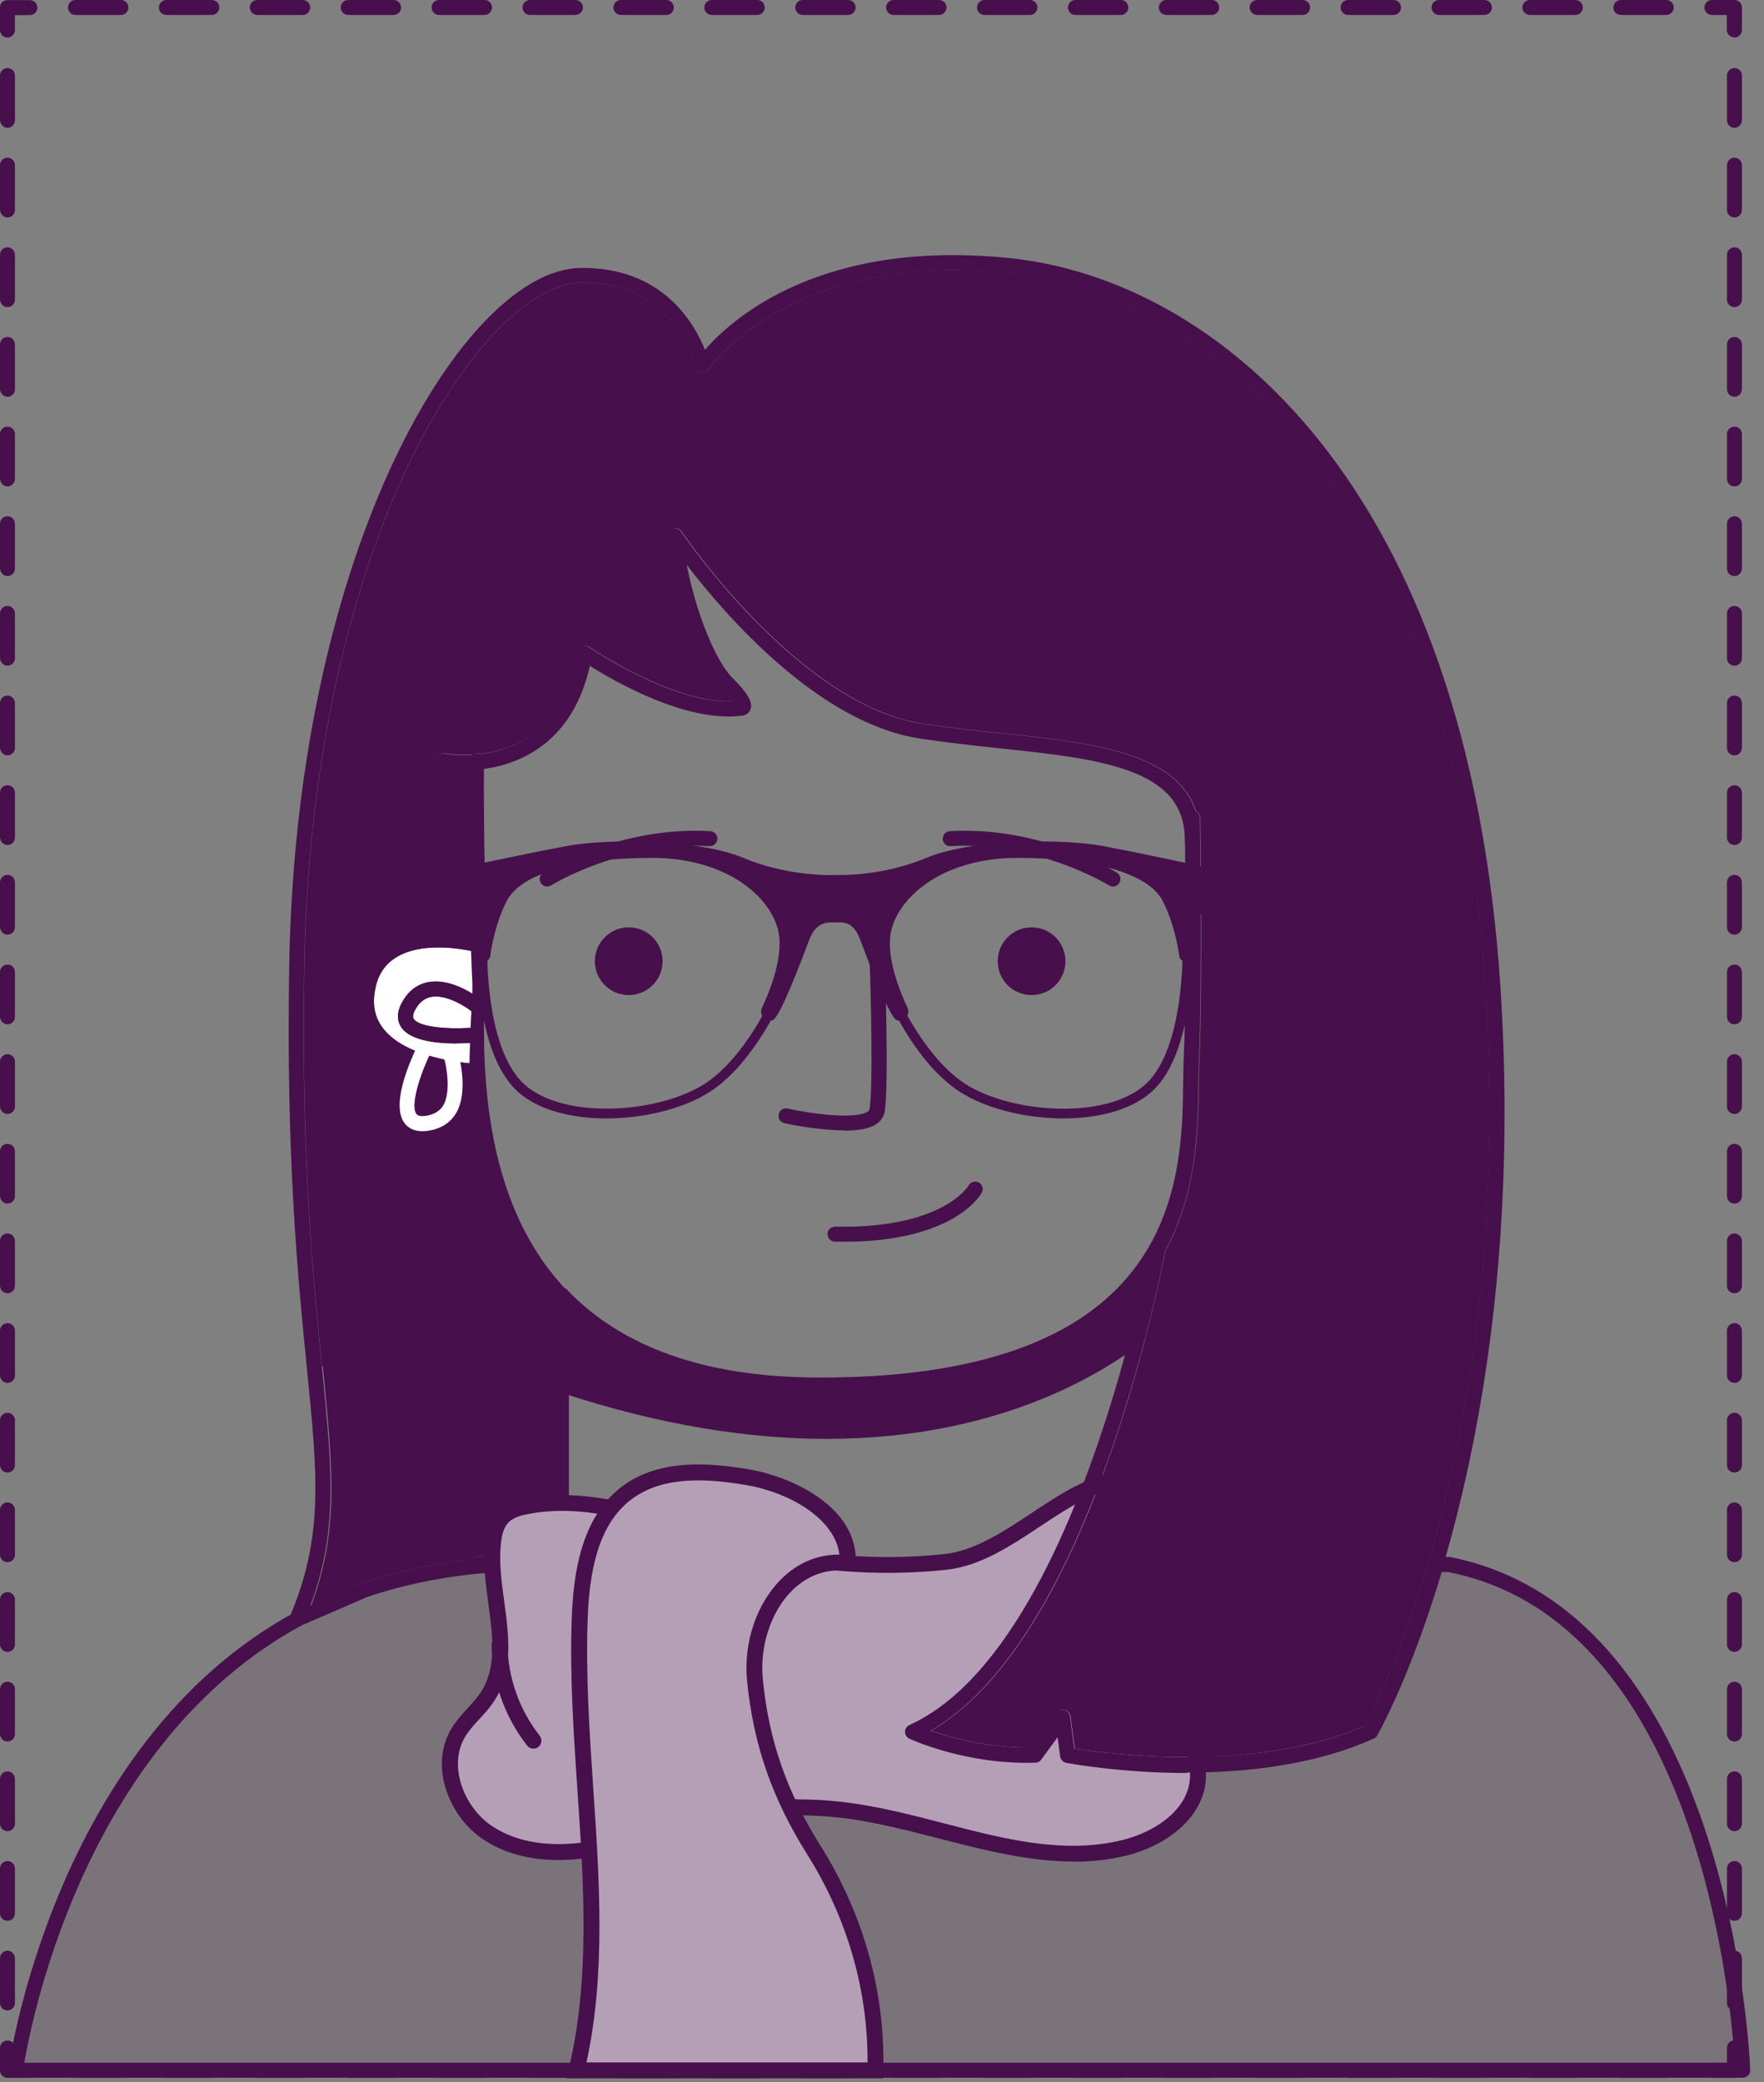 <svg width="111" height="131" viewBox="0 0 111 131" fill="none" xmlns="http://www.w3.org/2000/svg">
<rect x="0" y="0" width="111" height="131" fill="#808080" stroke="none"/>
<path d="M0.47 130.72H1.89C2.15 130.72 2.36 130.51 2.36 130.25C2.36 129.99 2.15 129.78 1.89 129.78H0.95V128.84C0.95 128.58 0.74 128.37 0.48 128.37C0.22 128.37 0 128.57 0 128.83V130.25C0 130.51 0.21 130.72 0.47 130.72Z" fill="#470F4C"/>
<path d="M4.279 130.25C4.279 129.99 4.489 129.78 4.749 129.78H7.609C7.869 129.78 8.079 129.99 8.079 130.25C8.079 130.51 7.869 130.72 7.609 130.72H4.749C4.489 130.72 4.279 130.51 4.279 130.25ZM9.999 130.25C9.999 129.99 10.209 129.78 10.469 129.78H13.329C13.589 129.78 13.799 129.99 13.799 130.25C13.799 130.51 13.589 130.72 13.329 130.72H10.469C10.209 130.72 9.999 130.51 9.999 130.25ZM15.719 130.25C15.719 129.99 15.929 129.78 16.189 129.78H19.049C19.309 129.78 19.519 129.99 19.519 130.25C19.519 130.51 19.309 130.72 19.049 130.72H16.189C15.929 130.72 15.719 130.51 15.719 130.25ZM21.439 130.25C21.439 129.99 21.649 129.78 21.909 129.78H24.769C25.029 129.78 25.239 129.99 25.239 130.25C25.239 130.51 25.029 130.72 24.769 130.72H21.909C21.649 130.72 21.439 130.51 21.439 130.25ZM27.159 130.25C27.159 129.99 27.369 129.78 27.629 129.78H30.489C30.749 129.78 30.959 129.99 30.959 130.25C30.959 130.51 30.749 130.72 30.489 130.72H27.629C27.369 130.72 27.159 130.51 27.159 130.25ZM32.879 130.25C32.879 129.99 33.089 129.78 33.349 129.78H36.209C36.469 129.78 36.679 129.99 36.679 130.25C36.679 130.51 36.469 130.72 36.209 130.72H33.349C33.089 130.72 32.879 130.51 32.879 130.25ZM38.599 130.25C38.599 129.99 38.809 129.78 39.069 129.78H41.929C42.189 129.78 42.399 129.99 42.399 130.25C42.399 130.51 42.189 130.72 41.929 130.72H39.069C38.809 130.72 38.599 130.51 38.599 130.25ZM44.319 130.25C44.319 129.99 44.529 129.78 44.789 129.78H47.649C47.909 129.78 48.119 129.99 48.119 130.25C48.119 130.51 47.909 130.72 47.649 130.72H44.789C44.529 130.72 44.319 130.51 44.319 130.25ZM50.039 130.25C50.039 129.99 50.249 129.78 50.509 129.78H53.369C53.629 129.78 53.839 129.99 53.839 130.25C53.839 130.51 53.629 130.72 53.369 130.72H50.509C50.249 130.72 50.039 130.51 50.039 130.25ZM55.759 130.25C55.759 129.99 55.969 129.78 56.229 129.78H59.089C59.349 129.78 59.559 129.99 59.559 130.25C59.559 130.51 59.349 130.72 59.089 130.72H56.229C55.969 130.72 55.759 130.51 55.759 130.25ZM61.479 130.25C61.479 129.99 61.689 129.78 61.949 129.78H64.809C65.069 129.78 65.279 129.99 65.279 130.25C65.279 130.51 65.069 130.72 64.809 130.72H61.949C61.689 130.72 61.479 130.51 61.479 130.25ZM67.199 130.25C67.199 129.99 67.409 129.78 67.669 129.78H70.529C70.789 129.78 70.999 129.99 70.999 130.25C70.999 130.51 70.789 130.72 70.529 130.72H67.669C67.409 130.72 67.199 130.51 67.199 130.25ZM72.919 130.25C72.919 129.99 73.129 129.78 73.389 129.78H76.249C76.509 129.78 76.719 129.99 76.719 130.25C76.719 130.51 76.509 130.72 76.249 130.72H73.389C73.129 130.72 72.919 130.51 72.919 130.25ZM78.639 130.25C78.639 129.99 78.849 129.78 79.109 129.78H81.969C82.229 129.78 82.439 129.99 82.439 130.25C82.439 130.51 82.229 130.72 81.969 130.72H79.109C78.849 130.72 78.639 130.51 78.639 130.25ZM84.359 130.25C84.359 129.99 84.569 129.78 84.829 129.78H87.689C87.949 129.78 88.159 129.99 88.159 130.25C88.159 130.51 87.949 130.72 87.689 130.72H84.829C84.569 130.72 84.359 130.51 84.359 130.25ZM90.079 130.25C90.079 129.99 90.289 129.78 90.549 129.78H93.409C93.669 129.78 93.879 129.99 93.879 130.25C93.879 130.51 93.669 130.72 93.409 130.72H90.549C90.289 130.72 90.079 130.51 90.079 130.25ZM95.799 130.25C95.799 129.99 96.009 129.78 96.269 129.78H99.129C99.389 129.78 99.599 129.99 99.599 130.25C99.599 130.51 99.389 130.72 99.129 130.72H96.269C96.009 130.72 95.799 130.51 95.799 130.25ZM101.519 130.25C101.519 129.99 101.729 129.78 101.989 129.78H104.849C105.109 129.78 105.319 129.99 105.319 130.25C105.319 130.51 105.109 130.72 104.849 130.72H101.989C101.729 130.72 101.519 130.51 101.519 130.25Z" fill="#470F4C"/>
<path d="M107.72 130.72H109.14C109.4 130.72 109.61 130.51 109.61 130.25V128.83C109.61 128.57 109.4 128.36 109.14 128.36C108.88 128.36 108.67 128.57 108.67 128.83V129.77H107.72C107.46 129.77 107.25 129.98 107.25 130.24C107.25 130.5 107.46 130.71 107.72 130.71V130.72Z" fill="#470F4C"/>
<path d="M108.67 126.01V123.19C108.67 122.93 108.88 122.72 109.14 122.72C109.4 122.72 109.61 122.93 109.61 123.19V126.01C109.61 126.27 109.4 126.48 109.14 126.48C108.88 126.48 108.67 126.27 108.67 126.01ZM108.67 120.37V117.55C108.67 117.29 108.88 117.08 109.14 117.08C109.4 117.08 109.61 117.29 109.61 117.55V120.37C109.61 120.63 109.4 120.84 109.14 120.84C108.88 120.84 108.67 120.63 108.67 120.37ZM108.67 114.73V111.91C108.67 111.65 108.88 111.44 109.14 111.44C109.4 111.44 109.61 111.65 109.61 111.91V114.73C109.61 114.99 109.4 115.2 109.14 115.2C108.88 115.2 108.67 114.99 108.67 114.73ZM108.67 109.09V106.27C108.67 106.01 108.88 105.8 109.14 105.8C109.4 105.8 109.61 106.01 109.61 106.27V109.09C109.61 109.35 109.4 109.56 109.14 109.56C108.88 109.56 108.67 109.35 108.67 109.09ZM108.67 103.45V100.63C108.67 100.37 108.88 100.16 109.14 100.16C109.4 100.16 109.61 100.37 109.61 100.63V103.45C109.61 103.71 109.4 103.92 109.14 103.92C108.88 103.92 108.67 103.71 108.67 103.45ZM108.67 97.81V94.99C108.67 94.73 108.88 94.52 109.14 94.52C109.4 94.52 109.61 94.73 109.61 94.99V97.81C109.61 98.07 109.4 98.28 109.14 98.28C108.88 98.28 108.67 98.07 108.67 97.81ZM108.67 92.17V89.35C108.67 89.09 108.88 88.88 109.14 88.88C109.4 88.88 109.61 89.09 109.61 89.35V92.17C109.61 92.43 109.4 92.64 109.14 92.64C108.88 92.64 108.67 92.43 108.67 92.17ZM108.67 86.53V83.71C108.67 83.45 108.88 83.24 109.14 83.24C109.4 83.24 109.61 83.45 109.61 83.71V86.53C109.61 86.79 109.4 87 109.14 87C108.88 87 108.67 86.79 108.67 86.53ZM108.67 80.89V78.07C108.67 77.81 108.88 77.6 109.14 77.6C109.4 77.6 109.61 77.81 109.61 78.07V80.89C109.61 81.15 109.4 81.36 109.14 81.36C108.88 81.36 108.67 81.15 108.67 80.89ZM108.67 75.25V72.43C108.67 72.17 108.88 71.96 109.14 71.96C109.4 71.96 109.61 72.17 109.61 72.43V75.25C109.61 75.51 109.4 75.72 109.14 75.72C108.88 75.72 108.67 75.51 108.67 75.25ZM108.67 69.61V66.79C108.67 66.53 108.88 66.32 109.14 66.32C109.4 66.32 109.61 66.53 109.61 66.79V69.61C109.61 69.87 109.4 70.08 109.14 70.08C108.88 70.08 108.67 69.87 108.67 69.61ZM108.67 63.97V61.15C108.67 60.89 108.88 60.68 109.14 60.68C109.4 60.68 109.61 60.89 109.61 61.15V63.97C109.61 64.23 109.4 64.44 109.14 64.44C108.88 64.44 108.67 64.23 108.67 63.97ZM108.67 58.33V55.51C108.67 55.25 108.88 55.04 109.14 55.04C109.4 55.04 109.61 55.25 109.61 55.51V58.33C109.61 58.59 109.4 58.8 109.14 58.8C108.88 58.8 108.67 58.59 108.67 58.33ZM108.67 52.69V49.87C108.67 49.61 108.88 49.4 109.14 49.4C109.4 49.4 109.61 49.61 109.61 49.87V52.69C109.61 52.95 109.4 53.16 109.14 53.16C108.88 53.16 108.67 52.95 108.67 52.69ZM108.67 47.05V44.23C108.67 43.97 108.88 43.76 109.14 43.76C109.4 43.76 109.61 43.97 109.61 44.23V47.05C109.61 47.31 109.4 47.52 109.14 47.52C108.88 47.52 108.67 47.31 108.67 47.05ZM108.67 41.41V38.59C108.67 38.33 108.88 38.12 109.14 38.12C109.4 38.12 109.61 38.33 109.61 38.59V41.41C109.61 41.67 109.4 41.88 109.14 41.88C108.88 41.88 108.67 41.67 108.67 41.41ZM108.67 35.77V32.95C108.67 32.69 108.88 32.48 109.14 32.48C109.4 32.48 109.61 32.69 109.61 32.95V35.77C109.61 36.03 109.4 36.24 109.14 36.24C108.88 36.24 108.67 36.03 108.67 35.77ZM108.67 30.13V27.31C108.67 27.05 108.88 26.84 109.14 26.84C109.4 26.84 109.61 27.05 109.61 27.31V30.13C109.61 30.39 109.4 30.6 109.14 30.6C108.88 30.6 108.67 30.39 108.67 30.13ZM108.67 24.49V21.67C108.67 21.41 108.88 21.2 109.14 21.2C109.4 21.2 109.61 21.41 109.61 21.67V24.49C109.61 24.75 109.4 24.96 109.14 24.96C108.88 24.96 108.67 24.75 108.67 24.49ZM108.67 18.85V16.03C108.67 15.77 108.88 15.56 109.14 15.56C109.4 15.56 109.61 15.77 109.61 16.03V18.85C109.61 19.11 109.4 19.32 109.14 19.32C108.88 19.32 108.67 19.11 108.67 18.85ZM108.67 13.21V10.39C108.67 10.13 108.88 9.92 109.14 9.92C109.4 9.92 109.61 10.13 109.61 10.39V13.21C109.61 13.47 109.4 13.68 109.14 13.68C108.88 13.68 108.67 13.47 108.67 13.21ZM108.67 7.57V4.75C108.67 4.49 108.88 4.28 109.14 4.28C109.4 4.28 109.61 4.49 109.61 4.75V7.57C109.61 7.83 109.4 8.04 109.14 8.04C108.88 8.04 108.67 7.83 108.67 7.57Z" fill="#470F4C"/>
<path d="M109.14 2.36C109.4 2.36 109.61 2.15 109.61 1.89V0.47C109.61 0.21 109.4 0 109.14 0H107.72C107.46 0 107.25 0.21 107.25 0.47C107.25 0.73 107.46 0.94 107.72 0.94H108.66V1.88C108.66 2.14 108.87 2.35 109.13 2.35L109.14 2.36Z" fill="#470F4C"/>
<path d="M4.279 0.47C4.279 0.21 4.489 0 4.749 0H7.609C7.869 0 8.079 0.21 8.079 0.47C8.079 0.73 7.869 0.94 7.609 0.94H4.749C4.489 0.94 4.279 0.73 4.279 0.47ZM9.999 0.47C9.999 0.21 10.209 0 10.469 0H13.329C13.589 0 13.799 0.21 13.799 0.47C13.799 0.73 13.589 0.94 13.329 0.94H10.469C10.209 0.94 9.999 0.73 9.999 0.47ZM15.719 0.47C15.719 0.21 15.929 0 16.189 0H19.049C19.309 0 19.519 0.21 19.519 0.47C19.519 0.73 19.309 0.94 19.049 0.94H16.189C15.929 0.94 15.719 0.73 15.719 0.47ZM21.439 0.47C21.439 0.21 21.649 0 21.909 0H24.769C25.029 0 25.239 0.21 25.239 0.47C25.239 0.73 25.029 0.94 24.769 0.94H21.909C21.649 0.94 21.439 0.73 21.439 0.47ZM27.159 0.47C27.159 0.21 27.369 0 27.629 0H30.489C30.749 0 30.959 0.21 30.959 0.47C30.959 0.73 30.749 0.94 30.489 0.94H27.629C27.369 0.94 27.159 0.73 27.159 0.47ZM32.879 0.47C32.879 0.21 33.089 0 33.349 0H36.209C36.469 0 36.679 0.21 36.679 0.47C36.679 0.73 36.469 0.94 36.209 0.94H33.349C33.089 0.94 32.879 0.73 32.879 0.47ZM38.599 0.47C38.599 0.21 38.809 0 39.069 0H41.929C42.189 0 42.399 0.21 42.399 0.47C42.399 0.73 42.189 0.94 41.929 0.94H39.069C38.809 0.94 38.599 0.73 38.599 0.47ZM44.319 0.47C44.319 0.21 44.529 0 44.789 0H47.649C47.909 0 48.119 0.21 48.119 0.47C48.119 0.73 47.909 0.94 47.649 0.94H44.789C44.529 0.94 44.319 0.73 44.319 0.47ZM50.039 0.47C50.039 0.21 50.249 0 50.509 0H53.369C53.629 0 53.839 0.21 53.839 0.47C53.839 0.73 53.629 0.94 53.369 0.94H50.509C50.249 0.94 50.039 0.73 50.039 0.47ZM55.759 0.47C55.759 0.21 55.969 0 56.229 0H59.089C59.349 0 59.559 0.21 59.559 0.47C59.559 0.73 59.349 0.94 59.089 0.94H56.229C55.969 0.94 55.759 0.73 55.759 0.47ZM61.479 0.47C61.479 0.21 61.689 0 61.949 0H64.809C65.069 0 65.279 0.21 65.279 0.47C65.279 0.73 65.069 0.94 64.809 0.94H61.949C61.689 0.94 61.479 0.73 61.479 0.47ZM67.199 0.47C67.199 0.21 67.409 0 67.669 0H70.529C70.789 0 70.999 0.21 70.999 0.47C70.999 0.73 70.789 0.94 70.529 0.94H67.669C67.409 0.94 67.199 0.73 67.199 0.47ZM72.919 0.47C72.919 0.21 73.129 0 73.389 0H76.249C76.509 0 76.719 0.21 76.719 0.47C76.719 0.73 76.509 0.94 76.249 0.94H73.389C73.129 0.94 72.919 0.73 72.919 0.47ZM78.639 0.47C78.639 0.21 78.849 0 79.109 0H81.969C82.229 0 82.439 0.21 82.439 0.47C82.439 0.73 82.229 0.94 81.969 0.94H79.109C78.849 0.94 78.639 0.73 78.639 0.47ZM84.359 0.47C84.359 0.21 84.569 0 84.829 0H87.689C87.949 0 88.159 0.21 88.159 0.47C88.159 0.73 87.949 0.94 87.689 0.94H84.829C84.569 0.94 84.359 0.73 84.359 0.47ZM90.079 0.47C90.079 0.21 90.289 0 90.549 0H93.409C93.669 0 93.879 0.21 93.879 0.47C93.879 0.73 93.669 0.94 93.409 0.94H90.549C90.289 0.94 90.079 0.73 90.079 0.47ZM95.799 0.47C95.799 0.21 96.009 0 96.269 0H99.129C99.389 0 99.599 0.21 99.599 0.47C99.599 0.73 99.389 0.94 99.129 0.94H96.269C96.009 0.94 95.799 0.73 95.799 0.47ZM101.519 0.47C101.519 0.21 101.729 0 101.989 0H104.849C105.109 0 105.319 0.21 105.319 0.47C105.319 0.73 105.109 0.94 104.849 0.94H101.989C101.729 0.94 101.519 0.73 101.519 0.47Z" fill="#470F4C"/>
<path d="M0.47 2.36C0.73 2.36 0.94 2.15 0.94 1.89V0.95H1.88C2.14 0.95 2.35 0.74 2.35 0.48C2.35 0.22 2.14 0.01 1.88 0.01H0.47C0.21 0 0 0.21 0 0.47V1.89C0 2.15 0.21 2.36 0.47 2.36Z" fill="#470F4C"/>
<path d="M0 126.01V123.19C0 122.93 0.21 122.72 0.47 122.72C0.73 122.72 0.94 122.93 0.94 123.19V126.01C0.94 126.27 0.73 126.48 0.47 126.48C0.21 126.48 0 126.27 0 126.01ZM0 120.37V117.55C0 117.29 0.21 117.08 0.47 117.08C0.73 117.08 0.94 117.29 0.94 117.55V120.37C0.94 120.63 0.73 120.84 0.47 120.84C0.21 120.84 0 120.63 0 120.37ZM0 114.73V111.91C0 111.65 0.21 111.44 0.47 111.44C0.73 111.44 0.94 111.65 0.94 111.91V114.73C0.94 114.99 0.73 115.2 0.47 115.2C0.21 115.2 0 114.99 0 114.72V114.73ZM0 109.09V106.27C0 106.01 0.21 105.8 0.47 105.8C0.73 105.8 0.94 106.01 0.94 106.27V109.09C0.94 109.35 0.73 109.56 0.47 109.56C0.21 109.56 0 109.34 0 109.08V109.09ZM0 103.45V100.63C0 100.37 0.21 100.16 0.47 100.16C0.73 100.16 0.94 100.37 0.94 100.63V103.45C0.94 103.71 0.73 103.92 0.47 103.92C0.21 103.92 0 103.7 0 103.44V103.45ZM0 97.81V94.99C0 94.73 0.21 94.52 0.47 94.52C0.73 94.52 0.94 94.73 0.94 94.99V97.81C0.94 98.07 0.73 98.28 0.47 98.28C0.21 98.28 0 98.06 0 97.8V97.81ZM0 92.17V89.35C0 89.09 0.21 88.88 0.47 88.88C0.73 88.88 0.94 89.09 0.94 89.35V92.17C0.94 92.43 0.73 92.64 0.47 92.64C0.21 92.64 0 92.42 0 92.16V92.17ZM0 86.53V83.71C0 83.45 0.21 83.24 0.47 83.24C0.73 83.24 0.94 83.45 0.94 83.71V86.53C0.94 86.79 0.73 87 0.47 87C0.21 87 0 86.78 0 86.52V86.53ZM0 80.89V78.07C0 77.81 0.21 77.6 0.47 77.6C0.73 77.6 0.94 77.81 0.94 78.07V80.89C0.94 81.15 0.73 81.36 0.47 81.36C0.21 81.36 0 81.14 0 80.87V80.89ZM0 75.25V72.43C0 72.17 0.21 71.96 0.47 71.96C0.73 71.96 0.94 72.17 0.94 72.43V75.25C0.94 75.51 0.73 75.72 0.47 75.72C0.21 75.72 0 75.49 0 75.23V75.25ZM0 69.61V66.79C0 66.53 0.21 66.32 0.47 66.32C0.73 66.32 0.94 66.53 0.94 66.79V69.61C0.94 69.87 0.73 70.08 0.47 70.08C0.21 70.08 0 69.85 0 69.59V69.61ZM0 63.97V61.15C0 60.89 0.21 60.68 0.47 60.68C0.73 60.68 0.94 60.89 0.94 61.15V63.97C0.94 64.23 0.73 64.44 0.47 64.44C0.21 64.44 0 64.21 0 63.95V63.97ZM0 58.33V55.51C0 55.25 0.21 55.04 0.47 55.04C0.73 55.04 0.94 55.25 0.94 55.51V58.33C0.94 58.59 0.73 58.8 0.47 58.8C0.21 58.8 0 58.57 0 58.31V58.33ZM0 52.69V49.87C0 49.61 0.21 49.4 0.47 49.4C0.73 49.4 0.94 49.61 0.94 49.87V52.69C0.94 52.95 0.73 53.16 0.47 53.16C0.21 53.16 0 52.93 0 52.67V52.69ZM0 47.05V44.23C0 43.97 0.21 43.76 0.47 43.76C0.73 43.76 0.94 43.97 0.94 44.23V47.05C0.94 47.31 0.73 47.52 0.47 47.52C0.21 47.52 0 47.29 0 47.02V47.05ZM0 41.41V38.59C0 38.33 0.21 38.12 0.47 38.12C0.73 38.12 0.94 38.33 0.94 38.59V41.41C0.94 41.67 0.73 41.88 0.47 41.88C0.21 41.88 0 41.64 0 41.38V41.41ZM0 35.77V32.95C0 32.69 0.21 32.48 0.47 32.48C0.73 32.48 0.94 32.69 0.94 32.95V35.77C0.94 36.03 0.73 36.24 0.47 36.24C0.21 36.24 0 36 0 35.74V35.77ZM0 30.13V27.31C0 27.05 0.21 26.84 0.47 26.84C0.73 26.84 0.94 27.05 0.94 27.31V30.13C0.94 30.39 0.73 30.6 0.47 30.6C0.21 30.6 0 30.36 0 30.1V30.13ZM0 24.49V21.67C0 21.41 0.21 21.2 0.47 21.2C0.73 21.2 0.94 21.41 0.94 21.67V24.49C0.94 24.75 0.73 24.96 0.47 24.96C0.21 24.96 0 24.72 0 24.46V24.49ZM0 18.85V16.03C0 15.77 0.21 15.56 0.47 15.56C0.73 15.56 0.94 15.77 0.94 16.03V18.85C0.94 19.11 0.73 19.32 0.47 19.32C0.21 19.32 0 19.08 0 18.82V18.85ZM0 13.21V10.39C0 10.13 0.21 9.92 0.47 9.92C0.73 9.92 0.94 10.13 0.94 10.39V13.21C0.94 13.47 0.73 13.68 0.47 13.68C0.21 13.68 0 13.44 0 13.17V13.21ZM0 7.57V4.75C0 4.49 0.21 4.28 0.47 4.28C0.73 4.28 0.94 4.49 0.94 4.75V7.57C0.94 7.83 0.73 8.04 0.47 8.04C0.21 8.04 0 7.79 0 7.53V7.57Z" fill="#470F4C"/>
<path opacity="0.1" d="M91.131 98.9H90.721C88.731 105.54 86.751 109.02 86.661 109.17C86.611 109.26 86.541 109.32 86.451 109.36C83.181 110.85 78.991 111.56 74.021 111.49L73.821 111.68C73.821 112.24 73.701 113.64 72.401 115.15C70.371 117.51 65.281 112.45 52.531 112.45C45.781 112.45 40.461 118.34 36.721 114.43C31.331 108.81 30.911 101.03 30.901 98.93C28.131 99.14 25.501 99.66 23.101 100.47L18.951 102.27C5.581 109.56 2.081 126.54 1.531 129.77H109.161C108.931 126.03 106.861 101.99 91.131 98.9Z" fill="#470F4C"/>
<path d="M0.631 130.56C0.541 130.46 0.501 130.32 0.521 130.19C0.551 129.99 3.351 109.7 18.531 101.44C18.541 101.44 18.561 101.43 18.571 101.42L22.781 99.6C25.441 98.7 28.331 98.15 31.371 97.96C31.501 97.95 31.631 98 31.731 98.09C31.831 98.18 31.881 98.31 31.871 98.45C31.871 98.54 31.551 107.66 37.421 113.79C40.971 117.5 46.061 111.51 52.541 111.51C64.871 111.51 69.741 116.77 71.651 114.58C73.041 112.99 72.881 111.63 72.871 111.57C72.851 111.42 72.901 111.27 73.011 111.16L73.501 110.68C73.591 110.59 73.731 110.54 73.841 110.54C77.181 110.61 81.971 110.32 85.921 108.57C86.301 107.87 88.141 104.33 89.921 98.29C89.981 98.09 90.161 97.95 90.371 97.95H91.231C109.031 101.46 110.131 129.94 110.131 130.23C110.131 130.36 110.091 130.48 110.001 130.57C109.911 130.66 109.791 130.71 109.661 130.71H0.981C0.841 130.71 0.711 130.65 0.631 130.55V130.56ZM91.131 98.9H90.721C88.731 105.54 86.751 109.02 86.661 109.17C86.611 109.26 86.541 109.32 86.451 109.36C83.181 110.85 78.991 111.56 74.021 111.49L73.821 111.68C73.821 112.24 73.701 113.64 72.401 115.15C70.371 117.51 65.281 112.45 52.531 112.45C45.781 112.45 40.461 118.34 36.721 114.43C31.331 108.81 30.911 101.03 30.901 98.93C28.131 99.14 25.501 99.66 23.101 100.47L18.951 102.27C5.581 109.56 2.081 126.54 1.531 129.77H109.161C108.931 126.03 106.861 101.99 91.131 98.9Z" fill="#470F4C"/>
<path d="M63.252 60.47C63.252 61.38 63.992 62.12 64.902 62.12C65.812 62.12 66.552 61.38 66.552 60.47C66.552 59.56 65.812 58.82 64.902 58.82C63.992 58.82 63.252 59.56 63.252 60.47Z" fill="#470F4C"/>
<path d="M62.781 60.47C62.781 59.3 63.731 58.34 64.911 58.34C66.091 58.34 67.041 59.29 67.041 60.47C67.041 61.65 66.091 62.6 64.911 62.6C63.731 62.6 62.781 61.65 62.781 60.47ZM63.721 60.47C63.721 61.12 64.251 61.65 64.901 61.65C65.551 61.65 66.081 61.12 66.081 60.47C66.081 59.82 65.551 59.29 64.901 59.29C64.251 59.29 63.721 59.82 63.721 60.47Z" fill="#470F4C"/>
<path d="M51.66 87.61C75.191 87.61 75.341 74.45 75.41 68.11C75.41 67.61 75.421 67.15 75.441 66.75C75.671 61.44 75.501 51.56 75.501 51.46C75.501 51.2 75.29 50.99 75.02 51C74.76 51 74.55 51.22 74.55 51.48L74.581 54.5C74.581 54.5 74.581 54.56 74.581 54.59C74.611 57.95 74.63 63.3 74.481 66.72C74.46 67.13 74.46 67.6 74.451 68.11C74.38 74.15 74.24 86.68 51.641 86.68C51.501 86.68 51.361 86.68 51.221 86.68C44.3 86.63 39.031 84.75 35.581 81.09C29.851 75.02 30.34 65.42 30.581 60.81C30.631 59.83 30.671 59.06 30.64 58.54C30.41 54.41 30.451 47.95 30.451 47.88C30.451 47.62 30.241 47.41 29.98 47.4C29.721 47.4 29.511 47.61 29.511 47.87C29.511 47.93 29.471 54.42 29.701 58.58C29.73 59.04 29.691 59.8 29.64 60.75C29.401 65.49 28.89 75.37 34.901 81.73C38.541 85.59 44.031 87.56 51.221 87.61C51.361 87.61 51.511 87.61 51.651 87.61H51.66Z" fill="#470F4C"/>
<path d="M75.03 53.23C75.29 53.23 75.5 53.02 75.5 52.75C75.46 47.45 69.38 46.81 62.94 46.13C61.3 45.96 59.61 45.78 57.96 45.52C50.22 44.31 42.92 33.55 42.85 33.44C42.73 33.26 42.5 33.19 42.3 33.26C42.1 33.33 41.97 33.53 41.99 33.75C42.32 37.35 43.93 41.83 45.43 43.33C45.8 43.7 46.01 43.95 46.14 44.13C42.36 44.31 37.11 40.76 37.06 40.72C36.93 40.63 36.76 40.61 36.61 40.67C36.46 40.73 36.35 40.87 36.33 41.03C35.91 43.44 34.91 45.22 33.35 46.3C30.96 47.96 28.04 47.43 28.01 47.42C27.75 47.37 27.51 47.54 27.46 47.8C27.41 48.06 27.58 48.3 27.84 48.35C27.97 48.38 31.17 48.96 33.89 47.08C35.51 45.96 36.59 44.22 37.12 41.89C38.74 42.91 43.29 45.52 46.78 45.01C46.99 44.96 47.17 44.83 47.24 44.58C47.36 44.14 47.03 43.59 46.1 42.66C44.99 41.55 43.78 38.46 43.21 35.53C45.61 38.66 51.46 45.45 57.82 46.45C59.48 46.71 61.19 46.89 62.84 47.07C69.11 47.73 74.52 48.3 74.55 52.76C74.55 53.02 74.76 53.23 75.02 53.23H75.03Z" fill="#470F4C"/>
<path d="M29.98 98.9C29.98 98.9 30.03 98.9 30.06 98.9L35.41 97.96C35.64 97.92 35.8 97.72 35.8 97.49V81.49C35.8 81.23 35.59 81.02 35.33 81.02C35.07 81.02 34.86 81.23 34.86 81.49V97.09L29.9 97.97C29.64 98.02 29.47 98.26 29.52 98.52C29.56 98.75 29.76 98.91 29.98 98.91V98.9Z" fill="#470F4C"/>
<path d="M59.47 98.25C55.19 98.69 50.83 98.34 46.68 97.21C42.21 95.99 37.7 93.87 33.15 94.75C32.62 94.85 32.07 95.01 31.69 95.39C31.26 95.81 31.1 96.44 31.04 97.03C30.69 100.32 32.5 104.01 30.67 106.77C30.14 107.56 29.36 108.17 28.87 108.98C27.63 111.01 28.64 113.86 30.59 115.22C32.54 116.58 35.11 116.72 37.45 116.31C39.79 115.89 42.01 114.99 44.32 114.41C47.33 113.66 50.49 113.5 53.56 113.93C59.34 114.74 65.08 117.61 70.76 116.24C72.99 115.7 75.3 114.12 75.4 111.83C75.5 109.61 73.48 107.42 74.34 105.37C74.6 104.75 75.09 104.26 75.5 103.73C77.43 101.17 77.14 97.2 74.86 94.95C69.33 89.49 65 97.68 59.48 98.25H59.47Z" fill="white"/>
<g opacity="0.4">
<path d="M59.47 98.25C55.19 98.69 50.83 98.34 46.68 97.21C42.21 95.99 37.7 93.87 33.15 94.75C32.62 94.85 32.07 95.01 31.69 95.39C31.26 95.81 31.1 96.44 31.04 97.03C30.69 100.32 32.5 104.01 30.67 106.77C30.14 107.56 29.36 108.17 28.87 108.98C27.63 111.01 28.64 113.86 30.59 115.22C32.54 116.58 35.11 116.72 37.45 116.31C39.79 115.89 42.01 114.99 44.32 114.41C47.33 113.66 50.49 113.5 53.56 113.93C59.34 114.74 65.08 117.61 70.76 116.24C72.99 115.7 75.3 114.12 75.4 111.83C75.5 109.61 73.48 107.42 74.34 105.37C74.6 104.75 75.09 104.26 75.5 103.73C77.43 101.17 77.14 97.2 74.86 94.95C69.33 89.49 65 97.68 59.48 98.25H59.47Z" fill="#470F4C"/>
</g>
<path d="M67.551 117.11C64.721 117.11 61.881 116.38 59.121 115.67C57.271 115.19 55.351 114.7 53.481 114.43C50.491 114.01 47.361 114.17 44.431 114.9C43.511 115.13 42.571 115.42 41.671 115.7C40.331 116.12 38.941 116.55 37.521 116.8C35.491 117.16 32.591 117.25 30.281 115.63C28.231 114.19 26.991 111.07 28.421 108.72C28.711 108.25 29.071 107.85 29.421 107.47C29.721 107.14 30.001 106.84 30.231 106.5C31.271 104.93 31.011 102.98 30.731 100.91C30.561 99.62 30.381 98.28 30.521 96.99C30.611 96.11 30.881 95.48 31.321 95.04C31.811 94.56 32.461 94.38 33.041 94.27C36.681 93.57 40.271 94.71 43.741 95.81C44.751 96.13 45.781 96.46 46.801 96.74C50.921 97.86 55.161 98.21 59.411 97.77C61.311 97.57 63.141 96.36 64.911 95.19C68.101 93.07 71.411 90.88 75.191 94.61C77.661 97.04 77.961 101.28 75.881 104.04C75.771 104.19 75.641 104.34 75.521 104.49C75.221 104.85 74.941 105.19 74.781 105.57C74.361 106.56 74.771 107.66 75.201 108.83C75.561 109.8 75.931 110.81 75.881 111.87C75.761 114.42 73.271 116.16 70.861 116.74C69.761 117.01 68.661 117.12 67.551 117.12V117.11ZM50.191 113.2C51.341 113.2 52.481 113.28 53.611 113.44C55.541 113.71 57.491 114.21 59.371 114.7C63.261 115.71 66.941 116.66 70.621 115.76C72.671 115.26 74.791 113.85 74.881 111.82C74.921 110.96 74.601 110.1 74.261 109.18C73.781 107.88 73.291 106.54 73.861 105.19C74.081 104.67 74.421 104.26 74.751 103.86C74.861 103.72 74.981 103.58 75.081 103.44C76.851 101.1 76.571 97.38 74.491 95.32C71.281 92.16 68.591 93.95 65.461 96.02C63.591 97.26 61.661 98.54 59.511 98.76C55.141 99.21 50.771 98.86 46.541 97.7C45.511 97.42 44.461 97.08 43.441 96.76C40.081 95.69 36.611 94.59 33.231 95.25C32.801 95.33 32.321 95.46 32.021 95.75C31.751 96.02 31.581 96.45 31.521 97.09C31.391 98.27 31.561 99.54 31.731 100.77C32.021 102.93 32.321 105.17 31.071 107.05C30.801 107.46 30.481 107.81 30.161 108.15C29.831 108.51 29.511 108.86 29.281 109.24C28.161 111.08 29.211 113.66 30.861 114.81C32.891 116.23 35.511 116.14 37.351 115.81C38.711 115.57 40.061 115.15 41.371 114.74C42.291 114.45 43.231 114.16 44.181 113.92C46.131 113.44 48.161 113.19 50.191 113.19V113.2Z" fill="#470F4C"/>
<path d="M53.351 98.32C53.511 95.38 49.971 93.43 47.071 92.93C44.491 92.49 41.601 92.32 39.501 93.88C37.161 95.61 36.611 98.84 36.501 101.74C36.141 111.25 38.491 121.19 36.301 130.25C39.031 130.25 52.041 130.25 55.111 130.25C55.231 125.41 53.881 120.6 51.261 116.43C49.111 113.01 47.931 109.67 47.531 105.71C47.161 101.94 49.601 97.9 53.361 98.33L53.351 98.32Z" fill="white"/>
<g opacity="0.4">
<path d="M53.351 98.32C53.511 95.38 49.971 93.43 47.071 92.93C44.491 92.49 41.601 92.32 39.501 93.88C37.161 95.61 36.611 98.84 36.501 101.74C36.141 111.25 38.491 121.19 36.301 130.25C39.031 130.25 52.041 130.25 55.111 130.25C55.231 125.41 53.881 120.6 51.261 116.43C49.111 113.01 47.931 109.67 47.531 105.71C47.161 101.94 49.601 97.9 53.361 98.33L53.351 98.32Z" fill="#470F4C"/>
</g>
<path d="M55.581 130.75H35.641L35.791 130.13C37.141 124.54 36.731 118.46 36.331 112.57C36.091 109 35.841 105.31 35.981 101.72C36.081 99.12 36.521 95.45 39.191 93.48C41.521 91.76 44.661 92.02 47.141 92.44C49.931 92.92 54.031 94.88 53.841 98.35L53.811 98.88L53.281 98.82C51.671 98.64 50.531 99.39 49.861 100.04C48.521 101.36 47.791 103.56 48.001 105.65C48.381 109.5 49.511 112.74 51.651 116.15C54.341 120.44 55.701 125.31 55.581 130.25V130.74V130.75ZM36.901 129.75H54.591C54.611 125.18 53.311 120.67 50.811 116.69C48.581 113.14 47.411 109.77 47.011 105.76C46.771 103.35 47.601 100.89 49.161 99.34C50.191 98.32 51.431 97.8 52.781 97.8H52.821C52.551 95.56 49.711 93.9 46.971 93.43C44.691 93.04 41.811 92.79 39.781 94.29C38.011 95.59 37.121 97.97 36.981 101.77C36.851 105.3 37.091 108.97 37.331 112.51C37.721 118.26 38.121 124.19 36.901 129.75Z" fill="#470F4C"/>
<path d="M33.562 110.01C33.412 110.01 33.262 109.94 33.172 109.82C31.762 108.02 30.962 105.77 30.932 103.49C30.932 103.21 31.152 102.99 31.422 102.98C31.722 102.95 31.922 103.2 31.932 103.47C31.962 105.54 32.682 107.57 33.962 109.2C34.132 109.42 34.092 109.73 33.882 109.9C33.792 109.97 33.682 110.01 33.572 110.01H33.562Z" fill="#470F4C"/>
<path d="M69.35 108.63C69.12 108.63 68.92 108.47 68.86 108.25C68.8 107.98 68.96 107.71 69.23 107.65C71.64 107.08 73.83 105.47 75.09 103.35C75.23 103.11 75.54 103.03 75.78 103.18C76.02 103.32 76.1 103.63 75.96 103.86C74.56 106.22 72.14 108 69.47 108.63C69.43 108.63 69.39 108.64 69.35 108.64V108.63Z" fill="#470F4C"/>
<path d="M20.261 85.96C19.701 80.38 18.941 72.74 19.151 60.7C19.361 48.76 21.711 37.55 25.761 29.13C29.041 22.32 33.251 17.87 36.491 17.79C42.441 17.65 43.691 22.87 43.731 23.09C43.771 23.28 43.921 23.42 44.111 23.45C44.301 23.48 44.491 23.4 44.591 23.24C44.641 23.17 49.671 15.79 63.361 17.15C76.021 18.42 91.511 31.02 93.491 62.36C95.261 90.38 86.781 106.94 85.911 108.56H85.891C85.431 108.76 84.961 108.94 84.481 109.11C84.331 109.16 84.171 109.21 84.011 109.26C83.671 109.37 83.341 109.47 83.001 109.56C82.811 109.61 82.621 109.65 82.431 109.7C82.121 109.77 81.811 109.84 81.511 109.91C81.291 109.95 81.071 109.99 80.851 110.03C80.581 110.08 80.311 110.12 80.041 110.16C79.781 110.2 79.521 110.23 79.261 110.27C79.061 110.29 78.861 110.32 78.661 110.34C78.341 110.37 78.011 110.41 77.691 110.43C77.601 110.43 77.521 110.44 77.441 110.45C72.871 110.76 68.801 110.19 67.631 110L67.361 107.97C67.331 107.78 67.201 107.62 67.011 107.57C66.821 107.52 66.631 107.59 66.511 107.75L64.921 109.93C62.211 109.98 59.841 109.32 58.591 108.88C64.661 105.38 68.671 95.69 71.011 87.98C71.211 87.32 71.391 86.68 71.571 86.06C72.611 82.36 73.181 79.46 73.331 78.7C75.361 74.98 75.401 70.88 75.441 68.1C75.441 67.6 75.451 67.14 75.471 66.74C75.701 61.43 75.531 51.55 75.531 51.45C75.531 51.27 75.421 51.12 75.271 51.04C74.041 47.29 68.651 46.72 62.981 46.12C61.341 45.95 59.641 45.77 58.001 45.51C50.261 44.3 42.961 33.54 42.891 33.43C42.771 33.25 42.541 33.18 42.341 33.25C42.141 33.32 42.011 33.52 42.031 33.74C42.361 37.34 43.971 41.82 45.471 43.32C45.841 43.69 46.051 43.94 46.181 44.12C42.401 44.3 37.151 40.75 37.101 40.71C36.971 40.62 36.801 40.6 36.651 40.66C36.501 40.72 36.391 40.86 36.371 41.01C35.951 43.43 34.951 45.2 33.391 46.28C32.331 47.01 31.171 47.32 30.201 47.43C30.151 47.41 30.091 47.39 30.031 47.39C29.941 47.39 29.861 47.42 29.791 47.46C28.781 47.53 28.071 47.4 28.051 47.4C27.791 47.35 27.551 47.52 27.501 47.78C27.451 48.04 27.621 48.28 27.881 48.33C27.941 48.34 28.601 48.46 29.561 48.43C29.561 50.09 29.561 55.13 29.751 58.58C29.781 59.04 29.741 59.8 29.691 60.75C29.451 65.48 28.951 75.31 34.901 81.67V94.41L31.871 95.19L31.051 97.76L29.941 97.96C29.831 97.98 29.751 98.04 29.681 98.11C27.271 98.37 24.971 98.86 22.821 99.59L19.591 100.99C21.341 96.25 20.961 92.46 20.311 85.95L20.261 85.96Z" fill="#470F4C"/>
<path d="M74.71 111.51C78.36 111.51 82.73 111.05 86.44 109.37C86.53 109.33 86.6 109.26 86.65 109.18C86.75 109.01 96.31 92.01 94.43 62.32C92.41 30.39 76.48 17.53 63.45 16.23C51.61 15.04 46.04 20.07 44.36 22.01C43.68 20.3 41.63 16.75 36.46 16.86C29.32 17.03 18.67 34.2 18.2 60.69C17.99 72.79 18.75 80.46 19.31 86.06C19.99 92.9 20.37 96.66 18.24 101.7C18.14 101.94 18.25 102.22 18.49 102.32C18.73 102.42 19.01 102.31 19.11 102.07C21.34 96.81 20.95 92.96 20.25 85.96C19.69 80.38 18.93 72.74 19.14 60.7C19.35 48.76 21.7 37.55 25.75 29.13C29.03 22.32 33.24 17.87 36.48 17.79C42.43 17.65 43.68 22.87 43.72 23.09C43.76 23.28 43.91 23.42 44.1 23.45C44.29 23.48 44.48 23.4 44.58 23.25C44.63 23.18 49.66 15.8 63.35 17.16C76.01 18.43 91.5 31.03 93.48 62.37C95.25 90.39 86.77 106.95 85.9 108.57C79.02 111.62 69.5 110.31 67.6 110L67.33 107.97C67.3 107.78 67.17 107.62 66.98 107.57C66.79 107.52 66.6 107.59 66.48 107.75L64.89 109.93C62.18 109.98 59.81 109.32 58.56 108.88C64.63 105.38 68.64 95.69 70.98 87.99C71.18 87.33 71.36 86.69 71.54 86.08C72.75 81.77 73.33 78.55 73.33 78.52C73.38 78.26 73.2 78.02 72.95 77.97C72.69 77.93 72.45 78.1 72.4 78.35C72.4 78.38 71.82 81.56 70.63 85.82C70.46 86.43 70.28 87.06 70.08 87.72C67.69 95.63 63.51 105.67 57.23 108.52C57.06 108.6 56.95 108.76 56.95 108.95C56.95 109.14 57.06 109.3 57.22 109.38C57.37 109.45 60.84 111.04 65.16 110.89C65.3 110.89 65.44 110.81 65.52 110.7L66.55 109.29L66.71 110.5C66.74 110.7 66.89 110.86 67.09 110.9C67.34 110.95 70.55 111.54 74.7 111.54L74.71 111.51Z" fill="#470F4C"/>
<path d="M70.031 55.77C70.191 55.77 70.341 55.69 70.431 55.55C70.571 55.33 70.501 55.04 70.281 54.9C70.091 54.78 65.521 51.96 59.771 52.29C59.511 52.3 59.311 52.53 59.321 52.79C59.331 53.05 59.571 53.26 59.821 53.23C65.281 52.93 69.741 55.67 69.781 55.7C69.861 55.75 69.941 55.77 70.031 55.77Z" fill="#470F4C"/>
<path d="M41.212 60.47C41.212 61.38 40.472 62.12 39.562 62.12C38.652 62.12 37.912 61.38 37.912 60.47C37.912 59.56 38.652 58.82 39.562 58.82C40.472 58.82 41.212 59.56 41.212 60.47Z" fill="#470F4C"/>
<path d="M37.432 60.47C37.432 59.3 38.382 58.34 39.562 58.34C40.742 58.34 41.692 59.29 41.692 60.47C41.692 61.65 40.742 62.6 39.562 62.6C38.382 62.6 37.432 61.65 37.432 60.47ZM38.372 60.47C38.372 61.12 38.902 61.65 39.552 61.65C40.202 61.65 40.732 61.12 40.732 60.47C40.732 59.82 40.202 59.29 39.552 59.29C38.902 59.29 38.372 59.82 38.372 60.47Z" fill="#470F4C"/>
<path d="M34.431 55.77C34.521 55.77 34.601 55.75 34.681 55.7C34.721 55.67 39.191 52.93 44.641 53.23C44.901 53.25 45.121 53.04 45.141 52.79C45.151 52.53 44.961 52.31 44.691 52.29C38.941 51.96 34.371 54.78 34.181 54.9C33.961 55.04 33.891 55.33 34.031 55.55C34.121 55.69 34.271 55.77 34.431 55.77Z" fill="#470F4C"/>
<path d="M53.101 71.13C53.921 71.13 54.681 71.03 55.141 70.72C55.421 70.53 55.601 70.27 55.661 69.97C55.951 68.41 55.681 60.37 55.661 60.03C55.661 59.77 55.421 59.57 55.171 59.57C54.911 59.57 54.701 59.8 54.711 60.06C54.811 62.91 54.941 68.62 54.711 69.79C54.711 69.81 54.701 69.86 54.601 69.93C53.841 70.44 51.101 70.08 49.561 69.74C49.301 69.68 49.051 69.84 49.001 70.1C48.941 70.35 49.101 70.61 49.361 70.66C49.661 70.73 51.491 71.11 53.091 71.11L53.101 71.13Z" fill="#470F4C"/>
<path d="M53.08 78.12C60.05 78.12 61.71 75.16 61.78 75.03C61.9 74.8 61.82 74.51 61.59 74.39C61.36 74.27 61.08 74.35 60.95 74.58C60.92 74.63 59.3 77.31 52.55 77.17C52.27 77.2 52.07 77.37 52.07 77.63C52.07 77.89 52.27 78.11 52.53 78.11C52.72 78.11 52.9 78.11 53.09 78.11L53.08 78.12Z" fill="#470F4C"/>
<path d="M51.232 87.14C64.492 87.23 70.302 83.13 72.872 78.43C72.872 78.45 72.452 80.75 71.592 84.09C67.562 87.18 55.752 93.92 35.332 87.14V81.47C38.482 84.77 43.442 87.08 51.232 87.13V87.14Z" fill="#470F4C"/>
<path d="M35.181 87.59C34.991 87.53 34.861 87.35 34.861 87.14V81.47C34.861 81.28 34.981 81.1 35.161 81.03C35.341 80.96 35.541 81 35.681 81.14C39.141 84.76 44.371 86.61 51.241 86.66V87.13V86.66C62.181 86.75 69.361 83.89 72.461 78.19C72.571 77.99 72.811 77.89 73.031 77.97C73.251 78.05 73.381 78.27 73.341 78.49C73.341 78.51 72.921 80.84 72.051 84.19C72.021 84.29 71.961 84.38 71.881 84.45C69.011 86.66 62.481 90.52 52.011 90.52C47.231 90.52 41.631 89.71 35.181 87.57V87.59ZM71.921 80.7C68.161 85.36 61.201 87.67 51.231 87.62C44.611 87.58 39.431 85.89 35.811 82.6V86.8C55.541 93.24 67.021 86.96 71.181 83.81C71.491 82.61 71.741 81.55 71.931 80.69L71.921 80.7Z" fill="#470F4C"/>
<path d="M29.612 64.66C28.262 64.75 26.372 64.64 26.022 64.09C25.942 63.96 25.972 63.77 26.122 63.5C26.372 63.05 26.702 62.79 27.112 62.71C28.042 62.53 29.252 63.29 29.662 63.62C29.662 63.73 29.652 63.84 29.642 63.96C29.632 64.18 29.622 64.41 29.612 64.65V64.66Z" fill="white"/>
<path d="M24.201 64.81C23.651 64.16 23.441 63.4 23.57 62.49C23.701 61.49 24.12 60.76 24.851 60.28C26.351 59.28 28.71 59.63 29.64 59.82C29.66 60.51 29.691 61.18 29.721 61.8C29.73 61.99 29.721 62.24 29.721 62.51C29.081 62.11 27.991 61.59 26.951 61.78C26.261 61.91 25.701 62.33 25.311 63.03C24.89 63.77 25.041 64.29 25.241 64.6C25.8 65.46 27.48 65.63 28.721 65.63C29.05 65.63 29.34 65.62 29.581 65.6C29.561 66.01 29.55 66.44 29.541 66.89C28.421 66.79 25.52 66.37 24.201 64.81Z" fill="white"/>
<path d="M29.981 67.88C30.231 67.88 30.441 67.68 30.451 67.42C30.451 67.16 30.251 66.94 29.991 66.93C29.951 66.93 25.841 66.77 24.191 64.81C23.641 64.16 23.431 63.4 23.561 62.49C23.691 61.49 24.111 60.76 24.841 60.28C26.731 59.03 29.991 59.9 30.021 59.91C30.271 59.98 30.531 59.83 30.601 59.58C30.671 59.33 30.521 59.07 30.271 59C30.121 58.96 26.551 58.01 24.311 59.5C23.361 60.13 22.791 61.1 22.621 62.37C22.461 63.55 22.751 64.58 23.471 65.43C25.391 67.7 29.771 67.87 29.961 67.88H29.981Z" fill="#470F4C"/>
<path d="M28.711 65.64C29.311 65.64 29.811 65.6 30.031 65.58C30.291 65.56 30.481 65.32 30.461 65.07C30.441 64.81 30.211 64.63 29.951 64.64C28.601 64.77 26.421 64.69 26.041 64.1C25.961 63.97 25.991 63.78 26.141 63.51C26.391 63.06 26.721 62.8 27.131 62.72C28.071 62.54 29.311 63.32 29.701 63.64C29.901 63.8 30.201 63.77 30.361 63.57C30.521 63.37 30.491 63.07 30.291 62.91C30.221 62.85 28.521 61.5 26.951 61.8C26.261 61.93 25.701 62.35 25.311 63.05C24.891 63.79 25.041 64.31 25.241 64.62C25.801 65.48 27.481 65.65 28.721 65.65L28.711 65.64Z" fill="#470F4C"/>
<path d="M25.73 67.02C25.95 66.46 26.16 66 26.26 65.81C26.38 65.58 26.66 65.48 26.89 65.6C27.12 65.72 27.21 66 27.1 66.23C26.49 67.45 25.79 69.51 26.2 70.08C26.29 70.2 26.49 70.24 26.79 70.2C27.3 70.12 27.66 69.91 27.88 69.56C28.39 68.75 28.1 67.05 27.94 66.57C27.86 66.32 28 66.06 28.25 65.98C28.5 65.9 28.76 66.04 28.84 66.28C28.87 66.37 29.52 68.7 28.68 70.06C28.31 70.66 27.72 71.02 26.93 71.14C26.09 71.26 25.66 70.94 25.44 70.64C24.84 69.81 25.28 68.18 25.73 67.02Z" fill="white"/>
<path d="M38.151 70.36C35.87 70.36 33.691 69.8 32.42 68.52C29.921 66.02 30.041 60.02 30.05 59.77C30.05 59.6 30.201 59.47 30.36 59.47C30.53 59.47 30.66 59.61 30.66 59.78C30.66 59.84 30.541 65.77 32.861 68.09C35.141 70.37 40.931 70.14 44.071 68.35C46.611 66.9 48.35 63.19 48.361 63.15C48.431 63 48.611 62.93 48.761 63C48.91 63.07 48.98 63.25 48.91 63.4C48.84 63.56 47.081 67.32 44.37 68.87C42.721 69.82 40.391 70.36 38.16 70.36H38.151Z" fill="#470F4C"/>
<path d="M76.58 56.47L76.14 54.84C76.1 54.69 75.98 54.57 75.83 54.54C74.88 54.34 71.46 53.61 69.38 53.22C66.94 52.76 61.15 52.76 58.26 53.98C55.7 55.06 53.15 55.06 52.59 55.05C52.59 55.05 52.57 55.05 52.53 55.05C52.49 55.05 52.47 55.05 52.47 55.05C51.91 55.07 49.35 55.05 46.8 53.98C43.91 52.76 38.12 52.76 35.68 53.22C33.63 53.6 30.28 54.31 29.27 54.53C29.09 54.57 28.95 54.71 28.9 54.88L28.49 56.4C28.43 56.64 28.55 56.89 28.78 56.98C29.98 57.47 30.01 59.17 29.95 60.02C29.93 60.26 30.1 60.49 30.34 60.52C30.59 60.55 30.81 60.38 30.85 60.13C30.94 59.46 31.2 58.05 31.87 56.71C32.78 54.88 36.44 53.97 41.01 53.97C45.58 53.97 48.32 56.26 48.93 58.39C49.4 60.03 48.43 62.39 47.95 63.39C47.75 63.81 48.12 64.3 48.57 64.19C48.59 64.19 48.6 64.19 48.62 64.18C49.08 64.03 50.45 60.37 50.91 59.15C51.37 57.93 52.1 58.03 52.6 58.03C53.08 58.03 53.69 57.93 54.14 59.15C54.6 60.37 55.97 64.03 56.43 64.18C56.45 64.18 56.46 64.19 56.48 64.19C56.93 64.3 57.3 63.81 57.1 63.39C56.63 62.39 55.65 60.03 56.12 58.39C56.73 56.26 59.47 53.97 64.04 53.97C68.61 53.97 72.27 54.88 73.18 56.71C73.85 58.04 74.11 59.46 74.2 60.13C74.23 60.35 74.42 60.52 74.65 60.52C74.91 60.52 75.12 60.29 75.1 60.03C75.03 59.17 75.05 57.42 76.31 56.95C76.51 56.88 76.63 56.66 76.57 56.45L76.58 56.47Z" fill="#470F4C"/>
<path d="M66.91 70.36C64.68 70.36 62.35 69.82 60.7 68.87C57.98 67.32 56.23 63.56 56.16 63.4C56.09 63.25 56.16 63.07 56.31 63C56.46 62.93 56.64 63 56.71 63.15C56.73 63.19 58.46 66.89 61 68.35C64.14 70.14 69.93 70.38 72.21 68.09C74.53 65.77 74.41 59.84 74.41 59.78C74.41 59.61 74.54 59.47 74.71 59.47C74.87 59.47 75.01 59.6 75.01 59.77C75.01 60.02 75.14 66.02 72.64 68.52C71.36 69.8 69.18 70.36 66.91 70.36Z" fill="#470F4C"/>
</svg>
